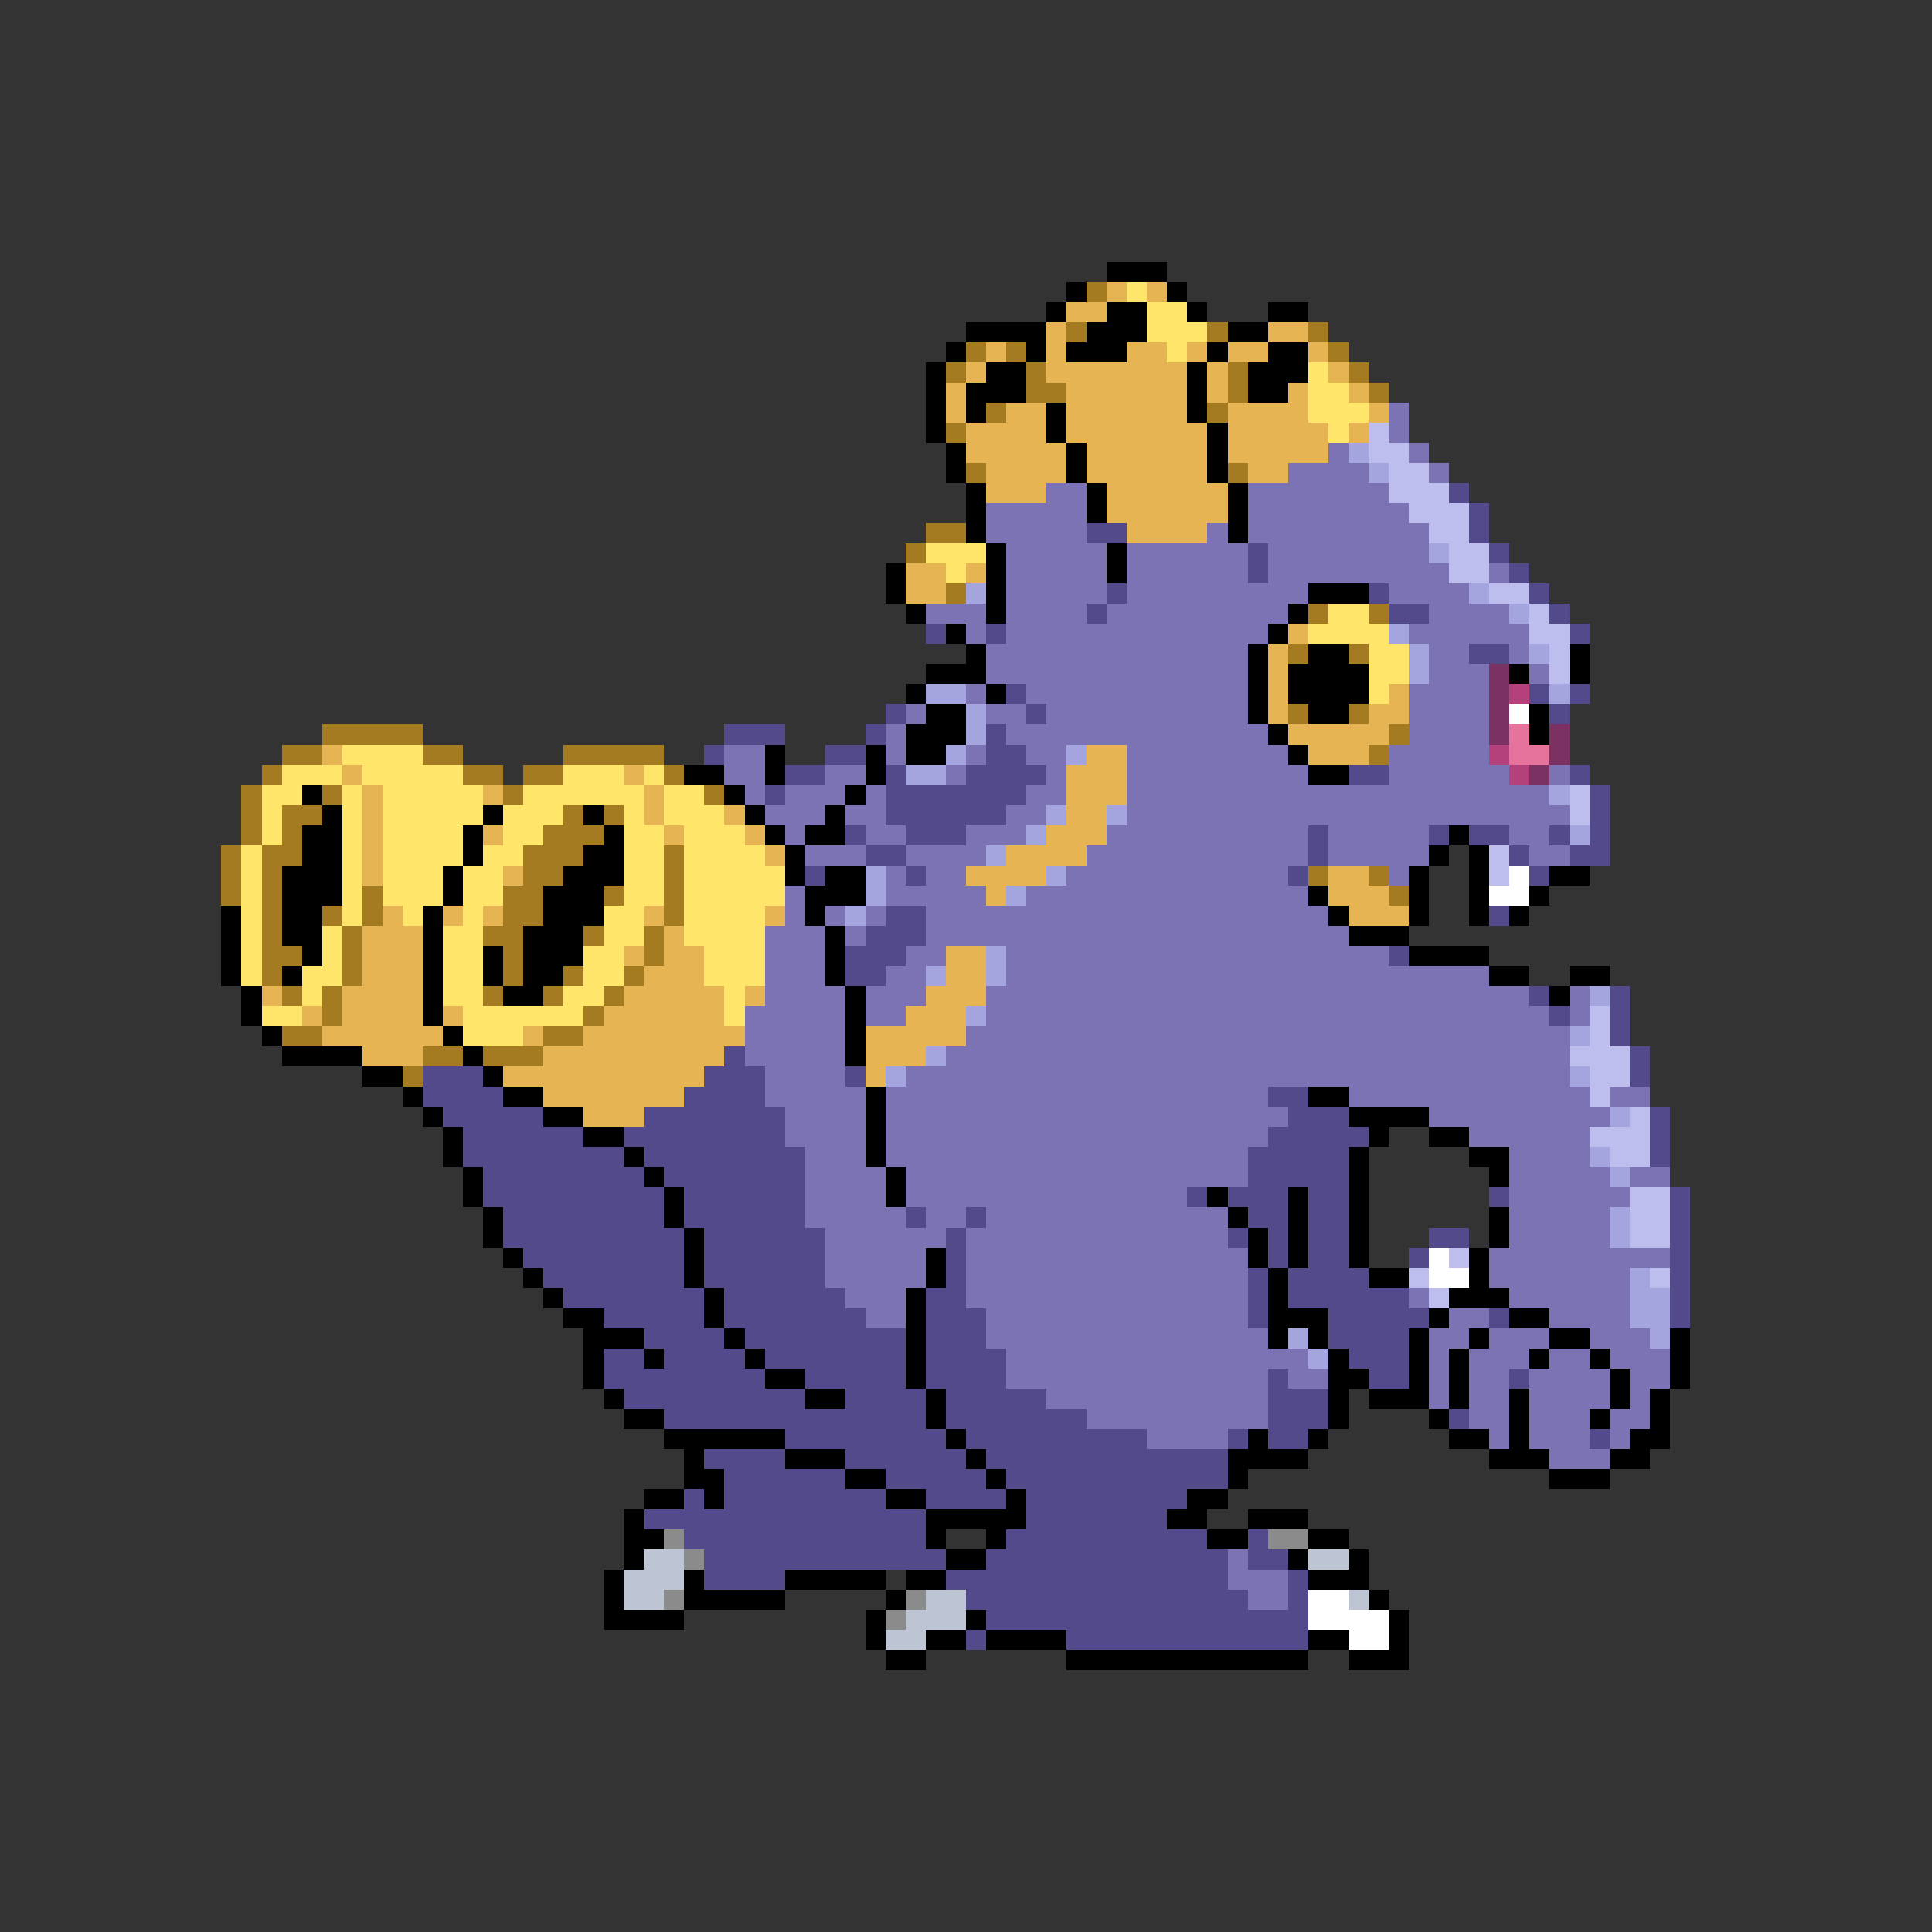 <svg xmlns="http://www.w3.org/2000/svg" viewBox="0 -0.5 96 96" shape-rendering="crispEdges">
<rect x="0" y="-0.5" width="96" height="96" fill="#333333" stroke="none"/>
<path stroke="#000000" d="M55 13h3M53 14h1M58 14h1M52 15h1M55 15h2M59 15h1M63 15h2M48 16h4M54 16h3M61 16h2M47 17h1M51 17h1M53 17h3M60 17h1M63 17h2M46 18h1M49 18h2M59 18h1M62 18h3M46 19h1M48 19h3M59 19h1M62 19h2M46 20h1M48 20h1M52 20h1M59 20h1M46 21h1M52 21h1M60 21h1M47 22h1M53 22h1M60 22h1M47 23h1M53 23h1M60 23h1M48 24h1M54 24h1M61 24h1M48 25h1M54 25h1M61 25h1M48 26h1M61 26h1M49 27h1M55 27h1M44 28h1M49 28h1M55 28h1M44 29h1M49 29h1M65 29h3M45 30h1M49 30h1M64 30h1M47 31h1M63 31h1M48 32h1M62 32h1M65 32h2M78 32h1M46 33h3M62 33h1M64 33h4M75 33h1M78 33h1M45 34h1M49 34h1M62 34h1M64 34h4M46 35h2M62 35h1M65 35h2M76 35h1M45 36h3M63 36h1M76 36h1M38 37h1M43 37h1M45 37h2M64 37h1M34 38h2M38 38h1M43 38h1M65 38h2M15 39h1M36 39h1M42 39h1M16 40h1M24 40h1M29 40h1M37 40h1M41 40h1M15 41h2M23 41h1M30 41h1M38 41h1M40 41h2M72 41h1M15 42h2M23 42h1M29 42h2M39 42h1M71 42h1M73 42h1M14 43h3M22 43h1M28 43h3M39 43h1M41 43h2M70 43h1M73 43h1M77 43h2M14 44h3M22 44h1M27 44h3M40 44h3M65 44h1M70 44h1M73 44h1M76 44h1M11 45h1M14 45h2M21 45h1M27 45h3M40 45h1M66 45h1M70 45h1M73 45h1M75 45h1M11 46h1M14 46h2M21 46h1M26 46h3M41 46h1M67 46h3M11 47h1M15 47h1M21 47h1M24 47h1M26 47h3M41 47h1M70 47h4M11 48h1M14 48h1M21 48h1M24 48h1M26 48h2M41 48h1M74 48h2M78 48h2M12 49h1M21 49h1M25 49h2M42 49h1M77 49h1M12 50h1M21 50h1M42 50h1M13 51h1M22 51h1M42 51h1M14 52h4M23 52h1M42 52h1M18 53h2M24 53h1M20 54h1M25 54h2M43 54h1M65 54h2M21 55h1M27 55h2M43 55h1M67 55h4M22 56h1M29 56h2M43 56h1M68 56h1M71 56h2M22 57h1M31 57h1M43 57h1M67 57h1M73 57h2M23 58h1M32 58h1M44 58h1M67 58h1M74 58h1M23 59h1M33 59h1M44 59h1M60 59h1M64 59h1M67 59h1M24 60h1M33 60h1M61 60h1M64 60h1M67 60h1M74 60h1M24 61h1M34 61h1M62 61h1M64 61h1M67 61h1M74 61h1M25 62h1M34 62h1M46 62h1M62 62h1M64 62h1M67 62h1M73 62h1M26 63h1M34 63h1M46 63h1M63 63h1M68 63h2M73 63h1M27 64h1M35 64h1M45 64h1M63 64h1M72 64h3M28 65h2M35 65h1M45 65h1M63 65h3M71 65h1M75 65h2M29 66h3M36 66h1M45 66h1M63 66h1M65 66h1M70 66h1M73 66h1M77 66h2M83 66h1M29 67h1M32 67h1M37 67h1M45 67h1M66 67h1M70 67h1M72 67h1M76 67h1M79 67h1M83 67h1M29 68h1M38 68h2M45 68h1M66 68h2M70 68h1M72 68h1M80 68h1M83 68h1M30 69h1M40 69h2M46 69h1M66 69h1M68 69h3M72 69h1M75 69h1M80 69h1M82 69h1M31 70h2M46 70h1M66 70h1M71 70h1M75 70h1M79 70h1M82 70h1M33 71h6M47 71h1M62 71h1M65 71h1M72 71h2M75 71h1M81 71h2M34 72h1M39 72h3M48 72h1M61 72h4M74 72h3M80 72h2M34 73h2M42 73h2M49 73h1M61 73h1M77 73h3M32 74h2M35 74h1M44 74h2M50 74h1M59 74h2M31 75h1M46 75h5M58 75h2M62 75h3M31 76h2M46 76h1M49 76h1M60 76h2M65 76h2M31 77h1M47 77h2M64 77h1M67 77h1M30 78h1M34 78h1M39 78h5M45 78h2M65 78h3M30 79h1M34 79h5M44 79h1M68 79h1M30 80h4M43 80h1M48 80h1M69 80h1M43 81h1M46 81h2M49 81h4M65 81h2M69 81h1M44 82h2M53 82h12M67 82h3" />
<path stroke="#a47b20" d="M54 14h1M53 16h1M60 16h1M65 16h1M48 17h1M50 17h1M66 17h1M47 18h1M51 18h1M61 18h1M67 18h1M51 19h2M61 19h1M68 19h1M49 20h1M60 20h1M47 21h1M48 23h1M61 23h1M46 26h2M45 27h1M47 29h1M65 30h1M68 30h1M64 32h1M67 32h1M64 35h1M67 35h1M16 36h5M69 36h1M14 37h2M21 37h2M28 37h5M68 37h1M13 38h1M23 38h2M26 38h2M33 38h1M12 39h1M16 39h1M25 39h1M35 39h1M12 40h1M14 40h2M28 40h1M30 40h1M12 41h1M14 41h1M27 41h3M11 42h1M13 42h2M26 42h3M33 42h1M11 43h1M13 43h1M26 43h2M33 43h1M65 43h1M68 43h1M11 44h1M13 44h1M18 44h1M25 44h2M30 44h1M33 44h1M69 44h1M13 45h1M16 45h1M18 45h1M25 45h2M33 45h1M13 46h1M17 46h1M24 46h2M29 46h1M32 46h1M13 47h2M17 47h1M25 47h1M32 47h1M13 48h1M17 48h1M25 48h1M28 48h1M31 48h1M14 49h1M16 49h1M24 49h1M27 49h1M30 49h1M16 50h1M29 50h1M14 51h2M27 51h2M21 52h2M24 52h3M20 53h1" />
<path stroke="#e6b452" d="M55 14h1M57 14h1M53 15h2M52 16h1M63 16h2M49 17h1M52 17h1M56 17h2M59 17h1M61 17h2M65 17h1M48 18h1M52 18h7M60 18h1M66 18h1M47 19h1M53 19h6M60 19h1M64 19h1M67 19h1M47 20h1M50 20h2M53 20h6M61 20h4M68 20h1M48 21h4M53 21h7M61 21h5M67 21h1M48 22h5M54 22h6M61 22h5M49 23h4M54 23h6M62 23h2M49 24h3M55 24h6M55 25h6M56 26h4M45 28h2M48 28h1M45 29h2M64 31h1M63 32h1M63 33h1M63 34h1M69 34h1M63 35h1M68 35h2M64 36h5M16 37h1M54 37h2M65 37h3M17 38h1M31 38h1M53 38h3M18 39h1M24 39h1M32 39h1M53 39h3M18 40h1M32 40h1M36 40h1M53 40h2M18 41h1M24 41h1M33 41h1M37 41h1M52 41h3M18 42h1M38 42h1M50 42h4M18 43h1M25 43h1M48 43h4M66 43h2M49 44h1M66 44h3M19 45h1M22 45h1M24 45h1M32 45h1M38 45h1M67 45h3M18 46h3M33 46h1M18 47h3M31 47h1M33 47h2M47 47h2M18 48h3M32 48h3M47 48h2M13 49h1M17 49h4M31 49h5M37 49h1M46 49h3M15 50h1M17 50h4M22 50h1M30 50h6M45 50h3M16 51h6M26 51h1M29 51h8M43 51h5M18 52h3M27 52h9M43 52h3M25 53h10M43 53h1M27 54h7M29 55h3" />
<path stroke="#ffe66a" d="M56 14h1M57 15h2M57 16h3M58 17h1M65 18h1M65 19h2M65 20h3M66 21h1M46 27h3M47 28h1M66 30h2M65 31h4M68 32h2M68 33h2M68 34h1M17 37h4M14 38h3M18 38h5M28 38h3M32 38h1M13 39h2M17 39h1M19 39h5M26 39h6M33 39h2M13 40h1M17 40h1M19 40h5M25 40h3M31 40h1M33 40h3M13 41h1M17 41h1M19 41h4M25 41h2M31 41h2M34 41h3M12 42h1M17 42h1M19 42h4M24 42h2M31 42h2M34 42h4M12 43h1M17 43h1M19 43h3M23 43h2M31 43h2M34 43h5M12 44h1M17 44h1M19 44h3M23 44h2M31 44h2M34 44h5M12 45h1M17 45h1M20 45h1M23 45h1M30 45h2M34 45h4M12 46h1M16 46h1M22 46h2M30 46h2M34 46h4M12 47h1M16 47h1M22 47h2M29 47h2M35 47h3M12 48h1M15 48h2M22 48h2M29 48h2M35 48h3M15 49h1M22 49h2M28 49h2M36 49h1M13 50h2M23 50h6M36 50h1M23 51h3" />
<path stroke="#7b73b4" d="M69 20h1M69 21h1M66 22h1M70 22h1M64 23h4M71 23h1M52 24h2M62 24h7M49 25h5M62 25h8M49 26h5M60 26h1M62 26h9M50 27h5M56 27h6M63 27h8M50 28h5M56 28h6M63 28h9M74 28h1M50 29h5M56 29h9M69 29h4M46 30h3M50 30h4M55 30h9M71 30h4M48 31h1M50 31h13M70 31h6M49 32h13M71 32h2M75 32h1M49 33h13M71 33h3M76 33h1M48 34h1M51 34h11M70 34h4M45 35h1M49 35h2M52 35h10M70 35h4M44 36h1M50 36h13M70 36h4M36 37h2M44 37h1M48 37h1M51 37h2M56 37h8M69 37h5M36 38h2M41 38h2M47 38h1M52 38h1M56 38h9M69 38h6M77 38h1M37 39h1M39 39h3M43 39h1M51 39h2M56 39h21M38 40h3M42 40h2M50 40h2M56 40h22M39 41h1M43 41h2M48 41h3M55 41h10M66 41h5M75 41h2M40 42h3M45 42h4M54 42h11M66 42h5M76 42h2M44 43h1M46 43h2M53 43h11M69 43h1M39 44h1M44 44h5M51 44h14M39 45h1M41 45h1M43 45h1M46 45h20M38 46h3M42 46h1M46 46h21M38 47h3M45 47h2M50 47h19M38 48h3M44 48h2M50 48h24M38 49h4M43 49h3M49 49h27M78 49h1M37 50h5M43 50h2M49 50h28M78 50h1M37 51h5M48 51h30M37 52h5M47 52h31M38 53h4M45 53h33M38 54h5M44 54h19M67 54h12M80 54h2M39 55h4M44 55h20M71 55h9M39 56h4M44 56h19M73 56h6M40 57h3M44 57h18M75 57h4M40 58h4M45 58h17M75 58h5M81 58h2M40 59h4M45 59h14M75 59h6M40 60h5M46 60h2M49 60h12M75 60h5M41 61h6M48 61h13M75 61h5M41 62h5M48 62h14M74 62h9M41 63h5M48 63h14M74 63h7M42 64h3M48 64h14M70 64h1M75 64h6M43 65h2M49 65h13M72 65h2M77 65h4M49 66h14M71 66h2M74 66h3M79 66h3M50 67h15M71 67h1M73 67h3M77 67h2M80 67h3M50 68h13M64 68h2M71 68h1M73 68h2M76 68h4M81 68h2M52 69h11M71 69h1M73 69h2M76 69h4M81 69h1M54 70h9M73 70h2M76 70h3M80 70h2M57 71h4M74 71h1M76 71h3M80 71h1M77 72h3M61 77h1M61 78h3M62 79h2" />
<path stroke="#bdbdee" d="M68 21h1M68 22h2M69 23h2M69 24h3M70 25h3M71 26h2M72 27h2M72 28h2M74 29h2M76 30h1M76 31h2M77 32h1M77 33h1M78 39h1M78 40h1M74 42h1M74 43h1M79 50h1M79 51h1M78 52h3M79 53h2M79 54h1M81 55h1M79 56h3M80 57h2M81 59h2M81 60h2M81 61h2M72 62h1M70 63h1M82 63h1M71 64h1" />
<path stroke="#a4a4de" d="M67 22h1M68 23h1M71 27h1M48 29h1M73 29h1M75 30h1M69 31h1M70 32h1M76 32h1M70 33h1M46 34h2M77 34h1M48 35h1M48 36h1M47 37h1M53 37h1M45 38h2M77 39h1M52 40h1M55 40h1M51 41h1M78 41h1M49 42h1M43 43h1M52 43h1M43 44h1M50 44h1M42 45h1M49 47h1M46 48h1M49 48h1M79 49h1M48 50h1M78 51h1M46 52h1M44 53h1M78 53h1M80 55h1M79 57h1M80 58h1M80 60h1M80 61h1M81 63h1M81 64h2M81 65h2M64 66h1M82 66h1M65 67h1" />
<path stroke="#524a8b" d="M72 24h1M73 25h1M54 26h2M73 26h1M62 27h1M74 27h1M62 28h1M75 28h1M55 29h1M68 29h1M76 29h1M54 30h1M69 30h2M77 30h1M46 31h1M49 31h1M78 31h1M73 32h2M50 34h1M76 34h1M78 34h1M44 35h1M51 35h1M77 35h1M36 36h3M43 36h1M49 36h1M35 37h1M41 37h2M49 37h2M39 38h2M44 38h1M48 38h4M67 38h2M78 38h1M38 39h1M44 39h7M79 39h1M44 40h6M79 40h1M42 41h1M45 41h3M65 41h1M71 41h1M73 41h2M77 41h1M79 41h1M43 42h2M65 42h1M75 42h1M78 42h2M40 43h1M45 43h1M64 43h1M76 43h1M44 45h2M74 45h1M43 46h3M42 47h3M69 47h1M42 48h2M76 49h1M80 49h1M77 50h1M80 50h1M80 51h1M36 52h1M81 52h1M21 53h3M35 53h3M42 53h1M81 53h1M21 54h4M34 54h4M63 54h2M22 55h5M32 55h7M64 55h3M82 55h1M23 56h6M31 56h8M63 56h5M82 56h1M23 57h8M32 57h8M62 57h5M82 57h1M24 58h8M33 58h7M62 58h5M24 59h9M34 59h6M59 59h1M61 59h3M65 59h2M74 59h1M83 59h1M25 60h8M34 60h6M45 60h1M48 60h1M62 60h2M65 60h2M83 60h1M25 61h9M35 61h6M47 61h1M61 61h1M63 61h1M65 61h2M71 61h2M83 61h1M26 62h8M35 62h6M47 62h1M63 62h1M65 62h2M70 62h1M83 62h1M27 63h7M35 63h6M47 63h1M62 63h1M64 63h4M83 63h1M28 64h7M36 64h6M46 64h2M62 64h1M64 64h6M83 64h1M30 65h5M36 65h7M46 65h3M62 65h1M66 65h5M74 65h1M83 65h1M32 66h4M37 66h8M46 66h3M66 66h4M30 67h2M33 67h4M38 67h7M46 67h4M67 67h3M30 68h8M40 68h5M46 68h4M63 68h1M68 68h2M75 68h1M31 69h9M42 69h4M47 69h5M63 69h3M33 70h13M47 70h7M63 70h3M72 70h1M39 71h8M48 71h9M61 71h1M63 71h2M79 71h1M35 72h4M42 72h6M49 72h12M36 73h6M44 73h5M50 73h11M34 74h1M36 74h8M46 74h4M51 74h8M32 75h14M51 75h7M34 76h12M50 76h10M62 76h1M35 77h12M49 77h12M62 77h2M35 78h4M47 78h14M64 78h1M48 79h14M64 79h1M49 80h16M48 81h1M53 81h12" />
<path stroke="#7b3162" d="M74 33h1M74 34h1M74 35h1M74 36h1M77 36h1M77 37h1M76 38h1" />
<path stroke="#b4417b" d="M75 34h1M74 37h1M75 38h1" />
<path stroke="#ffffff" d="M75 35h1M75 43h1M74 44h2M71 62h1M71 63h2M65 79h2M65 80h4M67 81h2" />
<path stroke="#e6739c" d="M75 36h1M75 37h2" />
<path stroke="#8b8b8b" d="M33 76h1M63 76h2M34 77h1M33 79h1M45 79h1M44 80h1" />
<path stroke="#bdc5d5" d="M32 77h2M65 77h2M31 78h3M31 79h2M46 79h2M67 79h1M45 80h3M44 81h2" />
</svg>